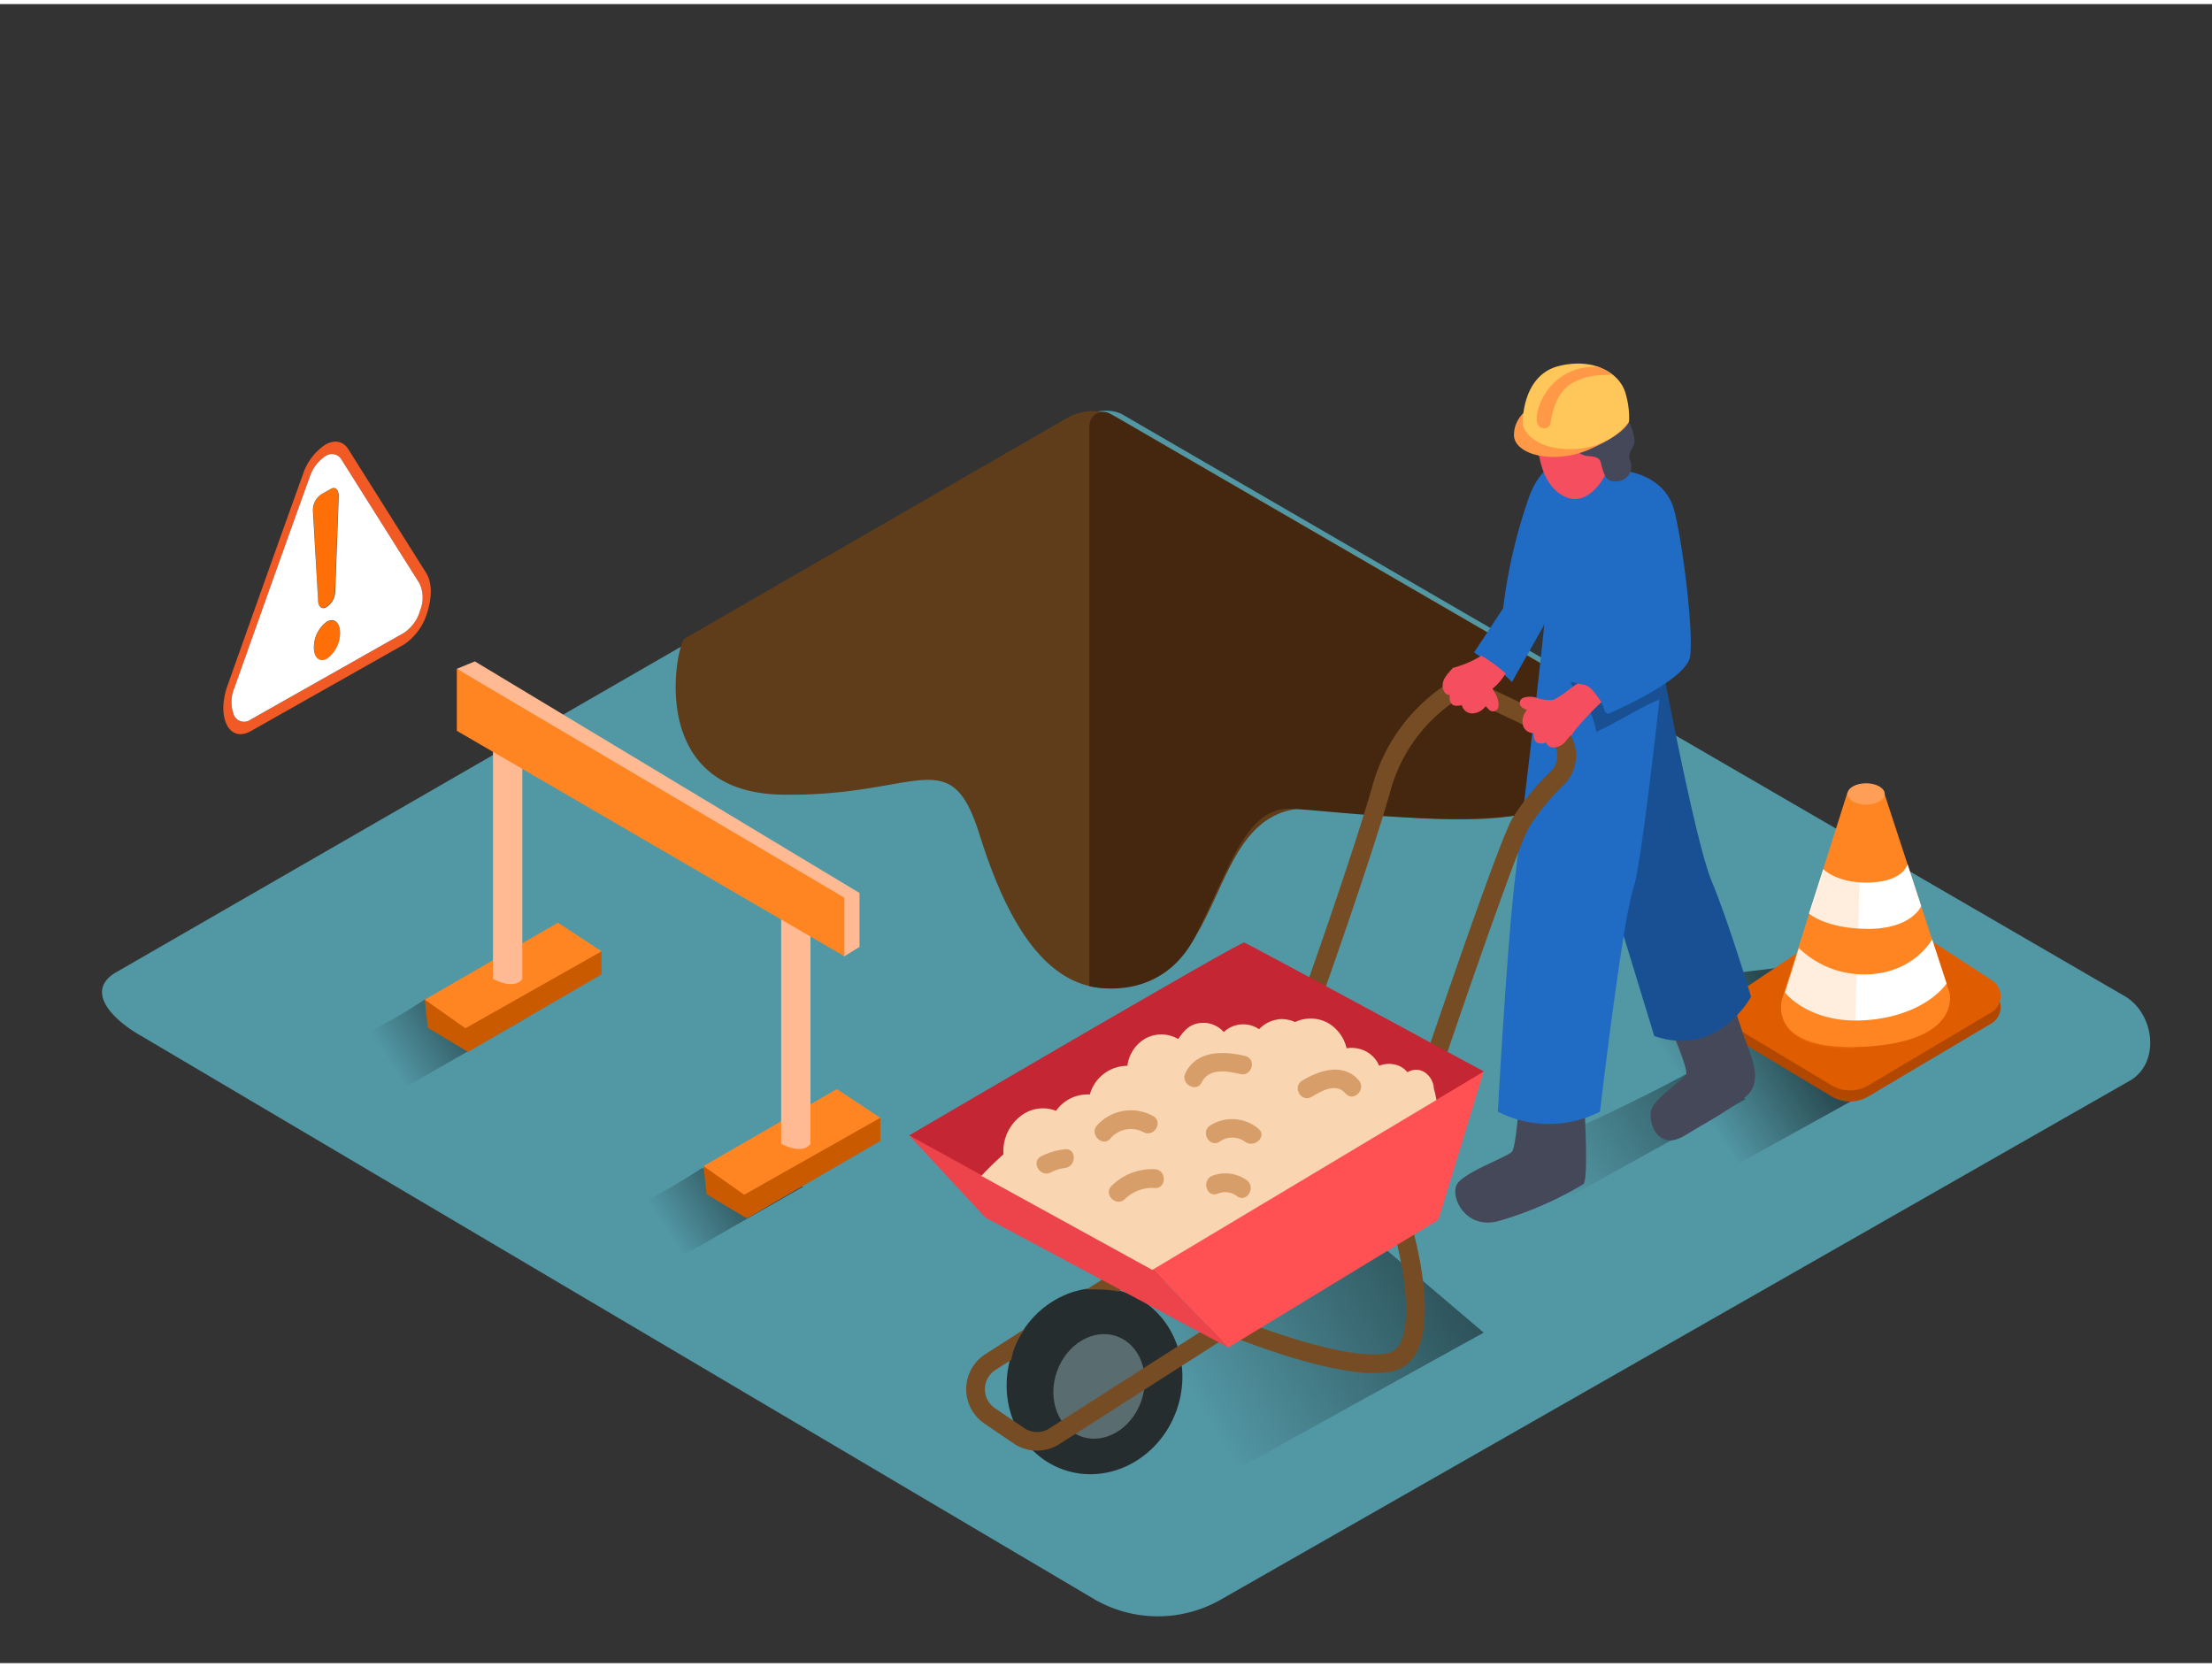 <svg xmlns="http://www.w3.org/2000/svg" xmlns:xlink="http://www.w3.org/1999/xlink" viewBox="0 0 400 300" width="406" height="306" class="illustration styles_illustrationTablet__1DWOa"><rect x="0" y="0" width="400" height="300" fill="#333333" stroke="none"/><defs><linearGradient id="linear-gradient" x1="120.33" y1="221.5" x2="139.82" y2="208.86" gradientUnits="userSpaceOnUse"><stop offset="0" stop-color="#5297a4"></stop><stop offset="0.79" stop-color="#294a51"></stop><stop offset="1" stop-color="#294a51"></stop></linearGradient><linearGradient id="linear-gradient-2" x1="70.21" y1="191.03" x2="89.7" y2="178.4" xlink:href="#linear-gradient"></linearGradient><linearGradient id="linear-gradient-3" x1="307.08" y1="199.06" x2="330.04" y2="184.12" xlink:href="#linear-gradient"></linearGradient><linearGradient id="linear-gradient-4" x1="279.99" y1="210.53" x2="324.34" y2="183.35" xlink:href="#linear-gradient"></linearGradient><linearGradient id="linear-gradient-5" x1="212.24" y1="246.31" x2="273.34" y2="208.86" xlink:href="#linear-gradient"></linearGradient></defs><title>PP_</title><g style="isolation: isolate;"><g id="Layer_2" data-name="Layer 2"><path d="M198.15,288.6,25.65,186.65c-5.49-3.08-10.2-8.15-4.85-11.46L193.92,75.41c2.6-1.61,6.54-2.66,9.18-1.13L384.18,179.37c5.49,3.19,6.48,12.1,1,15.29L220.89,288.44A22.94,22.94,0,0,1,198.15,288.6Z" fill="#5297a4"></path><path d="M126.93,210.48c-8.79,5.85-14.3,7.54-23.16,13.28l11.76,7.08,29.71-17Z" fill="url(#linear-gradient)"></path><path d="M76.81,180c-8.79,5.85-14.3,7.54-23.16,13.28l11.76,7.08,29.71-17Z" fill="url(#linear-gradient-2)"></path><polygon points="314.44 175.12 279.9 198.02 307.57 213.42 353.39 188.08 335.22 172.64 314.44 175.12" fill="url(#linear-gradient-3)"></polygon><path d="M305,193.44c-17.87,9.69-38.19,17.49-56.21,26.88L260,228.81,315.7,198Z" fill="url(#linear-gradient-4)"></path><polygon points="208.48 220.33 155.43 255.51 197.93 279.16 268.3 240.24 240.4 216.52 208.48 220.33" fill="url(#linear-gradient-5)"></polygon><path d="M337.79,197.57l22.3-13.23a3.41,3.41,0,0,0,.12-5.8l-18.43-12a5.71,5.71,0,0,0-6.31,0l-21.9,14.74a3.41,3.41,0,0,0,.15,5.75l17.43,10.46A6.47,6.47,0,0,0,337.79,197.57Z" fill="#b24800"></path><path d="M337.79,195.56l22.3-13.23a3.41,3.41,0,0,0,.12-5.8l-18.43-12a5.71,5.71,0,0,0-6.31,0l-21.9,14.74a3.41,3.41,0,0,0,.15,5.75l17.43,10.46A6.47,6.47,0,0,0,337.79,195.56Z" fill="#df5d00"></path><path d="M334.08,142.56,322.24,180s-2.89,9.5,14.87,8.54,15.42-9.78,15.42-9.78l-11.84-36.21" fill="#ff8522"></path><path d="M329.7,156.43s2.35,2.43,7.76,2.43c6.76,0,7.48-3.33,7.48-3.33l2.48,7.57s-1.78,4.27-10,4.13c-7.4-.12-10.3-2.78-10.3-2.78" fill="#fff"></path><path d="M325.3,170.7a16.92,16.92,0,0,0,12,4.76c8.79-.1,12.09-6.35,12.09-6.35l2.61,8s-3.77,5.85-14.61,6.63c-10.22.73-14.61-5-14.61-5" fill="#fff"></path><path d="M336.64,142.83H334.1l-11.84,37.45s-2.69,8.86,13.11,8.6C335.71,173.53,336.48,158.19,336.64,142.83Z" fill="#ff8522" opacity="0.15" style="mix-blend-mode: multiply;"></path><ellipse cx="337.45" cy="142.83" rx="3.37" ry="1.93" fill="#ff9f57"></ellipse><polyline points="152.69 172.18 155.43 170.49 155.43 160.74 85.87 118.86 82.61 120.2" fill="#ffba93"></polyline><polyline points="108.77 171.29 108.77 175.47 84.64 189.47 77.36 185.11 76.81 180.02" fill="#ca5a00"></polyline><polygon points="100.91 166.1 76.81 180.02 84.16 185.2 108.77 171.29 100.91 166.1" fill="#ff8522"></polygon><polyline points="159.19 201.39 159.19 205.58 135.06 219.58 127.78 215.22 127.22 210.12" fill="#ca5a00"></polyline><polygon points="151.33 196.2 127.22 210.12 134.57 215.3 159.19 201.39 151.33 196.2" fill="#ff8522"></polygon><path d="M94.45,136.1v40.18s-1.16,2.12-5.3,0V133.95" fill="#ffba93"></path><path d="M146.56,165.91v40.18s-1.16,2.12-5.3,0V163.75" fill="#ffba93"></path><polygon points="152.69 161.59 152.69 172.18 82.61 131.41 82.61 120.2 152.69 161.59" fill="#ff8522"></polygon><path d="M59.09,111.72c1.32-.74,2.41.15,2.42,2a5.76,5.76,0,0,1-2.37,4.69c-1.29.73-2.35-.15-2.36-2A5.77,5.77,0,0,1,59.09,111.72Z" fill="#ff6f08"></path><path d="M57.53,108l-.89-16.31A3.46,3.46,0,0,1,58,88.71l1.78-1c.83-.47,1.49.14,1.44,1.33l-.65,17.18a3.45,3.45,0,0,1-1.42,2.69L59,109C58.22,109.45,57.59,109,57.53,108Z" fill="#ff6f08"></path><path d="M77.08,102.89c1,1.59,1.09,4.18.24,6.92a10.54,10.54,0,0,1-4.27,6L45.33,131.48c-1.81,1-3.43.59-4.31-1.15s-.84-4.39.12-7.09c4.18-11.77,9.93-27.95,13.62-38.14a10.32,10.32,0,0,1,4.08-5.44c1.68-.94,3.22-.63,4.14.82ZM76,109.55a6,6,0,0,0-.16-4.82L61.72,82.32a2,2,0,0,0-2.87-.58A7.18,7.18,0,0,0,56,85.54c-3.68,10.17-9.43,26.35-13.61,38.12a6.57,6.57,0,0,0-.08,4.94,2,2,0,0,0,3,.8L73,113.73a7.3,7.3,0,0,0,3-4.18" fill="#f15a24"></path><path d="M75.84,104.73a6,6,0,0,1,.16,4.82,7.3,7.3,0,0,1-3,4.18L45.31,129.39a2,2,0,0,1-3-.8,6.57,6.57,0,0,1,.08-4.94C46.57,111.88,52.32,95.71,56,85.54a7.18,7.18,0,0,1,2.84-3.79,2,2,0,0,1,2.88.57ZM58,88.71a3.46,3.46,0,0,0-1.41,2.94L57.53,108c.06,1,.69,1.5,1.44,1.07l.23-.13a3.45,3.45,0,0,0,1.42-2.69L61.26,89c0-1.19-.61-1.8-1.44-1.33l-1.78,1m1.09,29.7a5.76,5.76,0,0,0,2.37-4.69c0-1.86-1.11-2.76-2.42-2a5.77,5.77,0,0,0-2.32,4.69c0,1.85,1.07,2.73,2.36,2" fill="#fff"></path><path d="M123.8,114.73c-1.38.79-7.32,27.73,17.45,28.22s30.51-9.8,35.82,7.05c4.2,13.35,12.56,33.84,30.75,26.36,14.69-6,11.38-33,31-30.85,24.88,2.78,54.92,6.3,52.27-19.09L202.14,74.84a9.15,9.15,0,0,0-9.16,0Z" fill="#603d1a"></path><path d="M197,76.26V177.58s13,3.5,19.34-9.37,9.18-23,17.11-22.7,43.71,5.34,51.61-2.85S291,126.43,291,126.43L200.79,74.1A2.5,2.5,0,0,0,197,76.26Z" fill="#44270e"></path><path d="M274.68,198.6s-.51,8-1.27,8.92-8.67,3.72-9.94,5.88,1.38,8.18,7.38,6.7a64.54,64.54,0,0,0,15.46-6.7c1.13-.91,0-17.35,0-17.35Z" fill="#454859"></path><path d="M302,184.92s3.21,7.38,2.93,8.52-6.28,4.55-6.43,7c-.18,2.87,1.59,5.66,4.46,4.91a8.67,8.67,0,0,0,2.24-1.08c3.51-2.14,7.27-4.09,10.47-6.69,3.56-2.91.61-8.06-.55-11.61q-1.65-5.06-3.39-10.09v0Z" fill="#454859"></path><path d="M299.81,115.64s6.56,35.42,9.69,42.91,7.14,20.95,7.14,20.95-5.91,11.11-17.49,7.1l-14.47-47.3" fill="#206bc4"></path><path d="M299.81,115.64s6.56,35.42,9.69,42.91,7.14,20.95,7.14,20.95-5.91,11.11-17.49,7.1l-14.47-47.3" opacity="0.25"></path><path d="M279.62,108.18c-.67,8.91-5.11,45.14-5.76,50.86-1.42,12.5-3,41.24-3,41.24a20.23,20.23,0,0,0,18.47,0s4.06-34.71,6.09-40.57c1.24-3.55,4.24-29.59,5.26-39.59C297,108.18,287.34,108.66,279.62,108.18Z" fill="#206bc4"></path><path d="M300.06,125.78l.25-2.33-16.3-.93.29.74a15.31,15.31,0,0,1,4.36,8.31C291.58,130.41,297.11,126.83,300.06,125.78Z" opacity="0.25"></path><path d="M302.8,91.73c-1.63-6.62-8.81-7.27-8.81-7.27s-12.57-8.21-17.42,4.48a94.7,94.7,0,0,0-4.75,20.3l-5.26,8s5.1,3.41,6.85,5.36l6.26-11.12,13,3.55L284,122.52a9.07,9.07,0,0,1,4,1.83,7.09,7.09,0,0,1,2.21,3.58l.56.42s14.26-6,14.86-10.44S304.43,98.35,302.8,91.73Z" fill="#206bc4"></path><path d="M277.93,76s-.78,10.87,5.44,13.24,11.79-11.74,7.51-17.12" fill="#f54e5f"></path><path d="M284.19,79.83c.81-.08.73,1.77,3.16,1.92s2,1.09,2.44,2.36.78,2.36,2.6,2.21a2.71,2.71,0,0,0,2.43-3.66c-.76-1.68.91-2.44.76-3.81s-1.23-5.49-3.93-5.95" fill="#454859"></path><path d="M277.05,72.75s-3.28,1.66-3.28,5.17,7.14,5.49,13.73,2.57,7.08-5,7.08-5" fill="#ff9948"></path><path d="M275.37,75.53s-.14-8.48,6.59-10.1,11.15,1.68,12,5a15.47,15.47,0,0,1,.63,5S291.73,80,285,80.44,275.21,77.46,275.37,75.53Z" fill="#ffc759"></path><path d="M291.68,67.08c-.2-.18-1.33,0-1.61,0a11.67,11.67,0,0,0-6,1.59c-2.1,1.38-3,3.67-3.51,6.05a7.45,7.45,0,0,0-.18,1.24,1.26,1.26,0,0,1-1.63.67c-1.15-.43-.82-2.3-.82-2.31a10.43,10.43,0,0,1,11.15-8.7A16.91,16.91,0,0,1,291.68,67.08Z" fill="#ff9948"></path><ellipse cx="197.93" cy="249.02" rx="16.97" ry="15.75" transform="translate(-102.92 352.35) rotate(-70.48)" fill="#252d2f"></ellipse><ellipse cx="198.76" cy="249.98" rx="9.61" ry="8.08" transform="translate(-103.28 353.77) rotate(-70.48)" fill="#596c70"></ellipse><path d="M198.65,232.45a19.52,19.52,0,0,1,3.63.34c1.42-.89,2-1.22,2.12-1.3l-.75-1.52-.71-1.54c-.18.08-.53.25-6.45,4C197.2,232.41,197.93,232.41,198.65,232.45Z" fill="#754c24"></path><path d="M284.9,134.67a7.57,7.57,0,0,0-4.19-5.61l-12.61-6a7.46,7.46,0,0,0-7.57.63,32.2,32.2,0,0,0-12.21,17.16c-3.51,12.54-12.62,38.12-12.71,38.38l3.19,1.14c.09-.26,9.24-25.95,12.78-38.6a28.81,28.81,0,0,1,10.92-15.32,4.05,4.05,0,0,1,4.13-.32l12.61,6a4.1,4.1,0,0,1,2.31,3.1,4,4,0,0,1-1.19,3.58,44.57,44.57,0,0,0-6.89,8.48c-2.13,3.55-12.1,32.65-15.11,41.47a6.82,6.82,0,0,0-.27,1l-5.75,30.44a7.43,7.43,0,0,0,.09,3.21c2.36,9.36,2.91,19.32-1.17,20.47s-13.76-.91-25.86-5.52a7.5,7.5,0,0,0-6.71.7l-28.93,18.5a4.15,4.15,0,0,1-4.56-.07l-5.27-3.58A4.13,4.13,0,0,1,180,247l2.88-1.85a12.33,12.33,0,0,1,2.51-5.64l-7.22,4.63a7.52,7.52,0,0,0-.15,12.55l5.27,3.58a7.52,7.52,0,0,0,8.29.12l28.93-18.5a4.16,4.16,0,0,1,3.68-.39c7.6,2.9,21.35,7.47,28,5.62,8.2-2.31,5.21-17.95,3.54-24.56a4.07,4.07,0,0,1,0-1.75l5.75-30.44a4,4,0,0,1,.15-.55c6.32-18.57,13.35-38.4,14.8-40.83a40.89,40.89,0,0,1,6.33-7.78A7.46,7.46,0,0,0,284.9,134.67Z" fill="#754c24"></path><path d="M164.41,204.57S224.3,169.45,225,169.69,268.3,193,268.3,193L241.74,221.3l-33.26,10.18Z" fill="#c42733"></path><polygon points="260.11 219.84 268.3 193.03 208.48 228.81 222.13 242.93 260.11 219.84" fill="#ff5153"></polygon><polygon points="208.48 228.81 164.41 204.57 178.21 219.45 222.13 242.93 208.48 228.81" fill="#ed434b"></polygon><path d="M259.29,196.15c-.08-2.26-2.34-4.41-4.79-3a3.85,3.85,0,0,0-2-1.32,4.73,4.73,0,0,0-3.1.15,5.31,5.31,0,0,0-2.28-2.54,5.64,5.64,0,0,0-3.61-.62,7.17,7.17,0,0,0-3-4.35,6.5,6.5,0,0,0-6.32-.39,5.8,5.8,0,0,0-2.51-.54,5.92,5.92,0,0,0-4,1.83,5.12,5.12,0,0,0-6.39.52,4.88,4.88,0,0,0-4-1.66c-2.14.12-3.21,1.43-4.23,2.92a6,6,0,0,0-5.81-.16,6.59,6.59,0,0,0-3.38,5,7.07,7.07,0,0,0-6.79,5.18,7.26,7.26,0,0,0-3,.49,7.12,7.12,0,0,0-3.12,2.47,6.48,6.48,0,0,0-5.92.61,8,8,0,0,0-3.58,7.25c-2.41,2.15-4,3.91-4,3.91l30.92,17,51.37-30.72A14,14,0,0,0,259.29,196.15Z" fill="#f9d5b1"></path><path d="M225.17,190.21c-3.87-.92-8.74-1.08-10.8,3.07-1,1.95,2,3.67,2.93,1.71,1.32-2.66,4.59-2.07,7-1.51C226.39,194,227.29,190.71,225.17,190.21Z" fill="#d89e6a"></path><path d="M245.71,194.6c-2.8-3.23-7.13-1.82-10.24.07-1.86,1.13-.16,4.06,1.71,2.93s4.42-2.59,6.14-.61C244.74,198.65,247.13,196.24,245.71,194.6Z" fill="#d89e6a"></path><path d="M227.52,203.33a7.39,7.39,0,0,0-8.67-.56c-1.83,1.17-.13,4.11,1.71,2.93a3.93,3.93,0,0,1,4.56,0C226.83,207,229.25,204.66,227.52,203.33Z" fill="#d89e6a"></path><path d="M208.5,201.06a8.26,8.26,0,0,0-10.12,1.7c-1.44,1.63,1,4,2.4,2.4a4.84,4.84,0,0,1,6-1.17C208.71,205,210.42,202.1,208.5,201.06Z" fill="#d89e6a"></path><path d="M208.82,210.69a10.37,10.37,0,0,0-7.8,3c-1.58,1.51.82,3.91,2.4,2.4a7,7,0,0,1,5.4-2C211,214.19,211,210.8,208.82,210.69Z" fill="#d89e6a"></path><path d="M225.42,212.65a6.64,6.64,0,0,0-6.16-.79c-2,.75-1.15,4,.9,3.27a3.49,3.49,0,0,1,3.55.45C225.5,216.83,227.19,213.89,225.42,212.65Z" fill="#d89e6a"></path><path d="M192.56,207.08a12.33,12.33,0,0,0-4.26,1.26c-1.95,1-.23,3.91,1.71,2.93a7.5,7.5,0,0,1,2.55-.8C194.7,210.22,194.72,206.83,192.56,207.08Z" fill="#d89e6a"></path><path d="M285.3,122.85c-.83.45-3.76,3-4.74,3a9,9,0,0,1-2.36-.29,3.93,3.93,0,0,0-2.64-.15,1,1,0,0,0-.24,1.83,4.1,4.1,0,0,0,.82.4,3,3,0,0,0-.7,2.91,1.94,1.94,0,0,0,1.84,1.27,4.67,4.67,0,0,0,.1.82c.26,1.21,1.28,1.21,2.21.88a1.41,1.41,0,0,0,1.63.89,2.94,2.94,0,0,0,2-1.25,10,10,0,0,1,.82-.92,1,1,0,0,0,.17,0c.48-1.16,4.44-5.19,5.38-6C287.34,122.85,287,123.24,285.3,122.85Z" fill="#f54e5f"></path><path d="M269.91,123.78a9.89,9.89,0,0,0,2.35-2.75,25.67,25.67,0,0,0-4.37-3.19,19.92,19.92,0,0,1-5.17,2.2c-.27.3-.54.59-.78.91l-.11.07c-.07.1-.13.2-.21.3s-.11.16-.16.24l-.07.09-.06.11a2.62,2.62,0,0,0-.43,1.82c.16.93.64,1.3,1.25,1.37-.1,1,.15,2,1.38,1.93a4.67,4.67,0,0,0,.82-.1,1.94,1.94,0,0,0,1.67,1.48,3,3,0,0,0,2.66-1.37,4.1,4.1,0,0,0,.58.7,1,1,0,0,0,1.72-.67,3.93,3.93,0,0,0-.77-2.53C270.11,124.19,270,124,269.91,123.78Z" fill="#f54e5f"></path></g></g></svg>